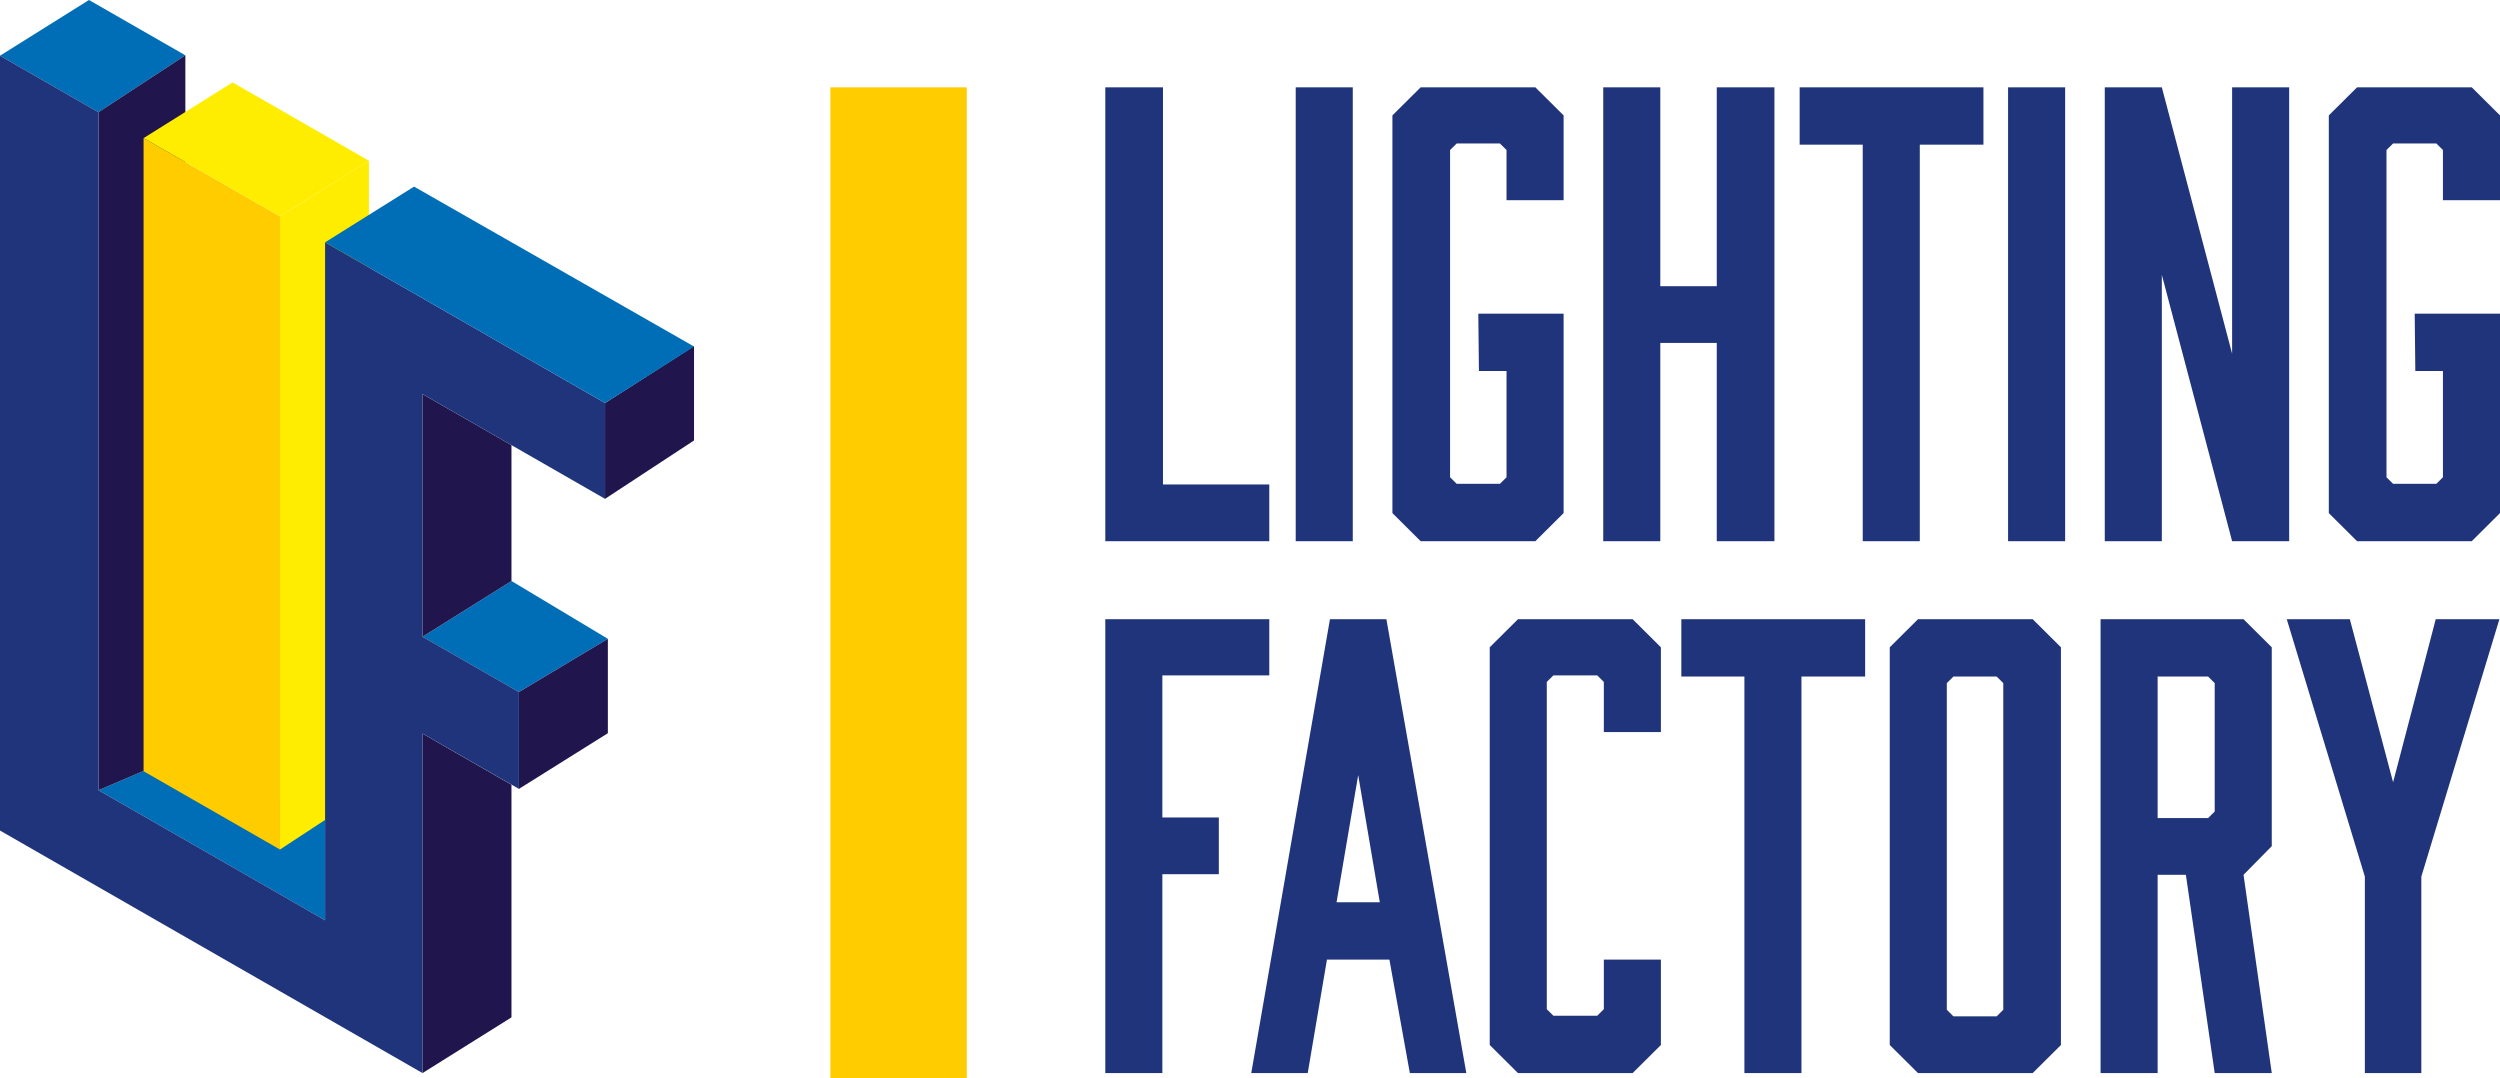 <svg width="109" height="47" viewBox="0 0 109 47" fill="none" xmlns="http://www.w3.org/2000/svg">
<g clip-path="url(#clip0)">
<path fill-rule="evenodd" clip-rule="evenodd" d="M36.205 3.807H42.152V47H36.205V3.807Z" fill="#FFCC00"/>
<path fill-rule="evenodd" clip-rule="evenodd" d="M8.082 32.836L4.292 34.453L14.174 40.125V35.752L8.082 32.836Z" fill="#006EB6"/>
<path fill-rule="evenodd" clip-rule="evenodd" d="M22.624 30.173L18.421 27.761L22.3 25.332L26.503 27.854L22.624 30.173Z" fill="#006EB6"/>
<path fill-rule="evenodd" clip-rule="evenodd" d="M26.503 27.854L22.625 30.173V34.396L26.503 31.967V27.854Z" fill="#20154D"/>
<path fill-rule="evenodd" clip-rule="evenodd" d="M22.3 19.408L18.421 17.182V27.761L22.3 25.332V19.408Z" fill="#20154D"/>
<path fill-rule="evenodd" clip-rule="evenodd" d="M30.259 15.092L26.38 17.571V21.749L30.259 19.204V15.092Z" fill="#20154D"/>
<path fill-rule="evenodd" clip-rule="evenodd" d="M4.292 4.893L0 2.429L3.879 0L8.082 2.412L4.292 4.893Z" fill="#006EB6"/>
<path fill-rule="evenodd" clip-rule="evenodd" d="M16.085 7.007L12.207 9.435V37.039L16.085 34.495V7.007Z" fill="#FFED00"/>
<path fill-rule="evenodd" clip-rule="evenodd" d="M22.3 34.215L18.421 31.984V46.786L22.3 44.357V34.215Z" fill="#20154D"/>
<path fill-rule="evenodd" clip-rule="evenodd" d="M4.292 4.893L8.082 2.412V32.836L4.292 34.453V4.893Z" fill="#20154D"/>
<path fill-rule="evenodd" clip-rule="evenodd" d="M6.26 6.022L12.207 9.435V37.039L6.26 33.626V6.022Z" fill="#FFCC00"/>
<path fill-rule="evenodd" clip-rule="evenodd" d="M12.207 9.435L6.26 6.022L10.139 3.593L16.085 7.007L12.207 9.435Z" fill="#FFED00"/>
<path fill-rule="evenodd" clip-rule="evenodd" d="M4.292 34.453V4.893L0 2.429V36.212L8.249 40.947L12.207 43.218L14.174 44.347L17.375 46.185L18.422 46.786V31.983L22.625 34.396V30.173L18.422 27.761V17.181L26.38 21.75V17.571L14.174 10.565V40.125L12.207 38.995L8.249 36.724L4.292 34.453Z" fill="#20347B"/>
<path fill-rule="evenodd" clip-rule="evenodd" d="M26.381 17.571L14.174 10.565L18.053 8.136L30.259 15.108L26.381 17.571Z" fill="#006EB6"/>
<path d="M50.706 21.122V3.808H48.191V23.595H55.341V21.122H50.706ZM58.981 3.808H56.493V23.595H58.981V3.808ZM66.942 23.595L68.173 22.371V13.675H64.454L64.481 16.175H65.685V20.809L65.397 21.095H63.512L63.223 20.809V6.541L63.512 6.255H65.397L65.685 6.541V8.728H68.173V5.031L66.942 3.808H61.94L60.709 5.031V22.371L61.94 23.595L66.942 23.595ZM69.901 23.595H72.389V14.951H74.851V23.595H77.365V3.808H74.851V12.477H72.389V3.808H69.901V23.595ZM78.465 3.808V6.307H81.215V23.595H83.703V6.307H86.478V3.808H78.465ZM90.04 3.808H87.552V23.595H90.04V3.808ZM94.256 11.983L97.32 23.595H99.808V3.808H97.32V15.42L94.256 3.808H91.768V23.595H94.256V11.983L94.256 11.983ZM107.769 23.595L109 22.371V13.675H105.281L105.308 16.175H106.512V20.809L106.224 21.095H104.339L104.051 20.809V6.541L104.339 6.255H106.224L106.512 6.541V8.728H109V5.031L107.769 3.808H102.767L101.536 5.031V22.371L102.767 23.595L107.769 23.595ZM48.191 46.785H50.679V38.116H53.141V35.642H50.679V29.446H55.341V26.998H48.191V46.785ZM60.447 26.998H57.986L54.555 46.785H57.017L57.855 41.839H60.578L61.469 46.785H63.931L60.447 26.998L60.447 26.998ZM59.217 33.794L60.159 39.339H58.274L59.217 33.794H59.217ZM71.184 46.785L72.415 45.562V41.839H69.927V44L69.639 44.286H67.728L67.44 44V29.732L67.728 29.446H69.639L69.927 29.732V31.919H72.415V28.222L71.184 26.998H66.183L64.952 28.222V45.562L66.183 46.785L71.184 46.785ZM73.306 26.998V29.498H76.056V46.785H78.543V29.498H81.32V26.998H73.306ZM83.624 26.998L82.393 28.222V45.562L83.624 46.785H88.626L89.857 45.562V28.222L88.626 26.998H83.624ZM87.343 44.026L87.055 44.312H85.169L84.881 44.026V29.784L85.169 29.498H87.055L87.343 29.784V44.026V44.026ZM94.073 38.142H95.304L96.561 46.785H99.049L97.818 38.142L99.049 36.892V28.222L97.818 26.998H91.585V46.785H94.073V38.142L94.073 38.142ZM94.073 29.498H96.273L96.561 29.784V35.382L96.273 35.668H94.073V29.498ZM108.974 26.998H106.198L104.339 34.106L102.453 26.998H99.703L103.108 38.22V46.785H105.57V38.22L108.974 26.998H108.974Z" fill="#20347B"/>
</g>
<defs>
<clipPath id="clip0">
<rect width="109" height="47" fill="white"/>
</clipPath>
</defs>
</svg>
